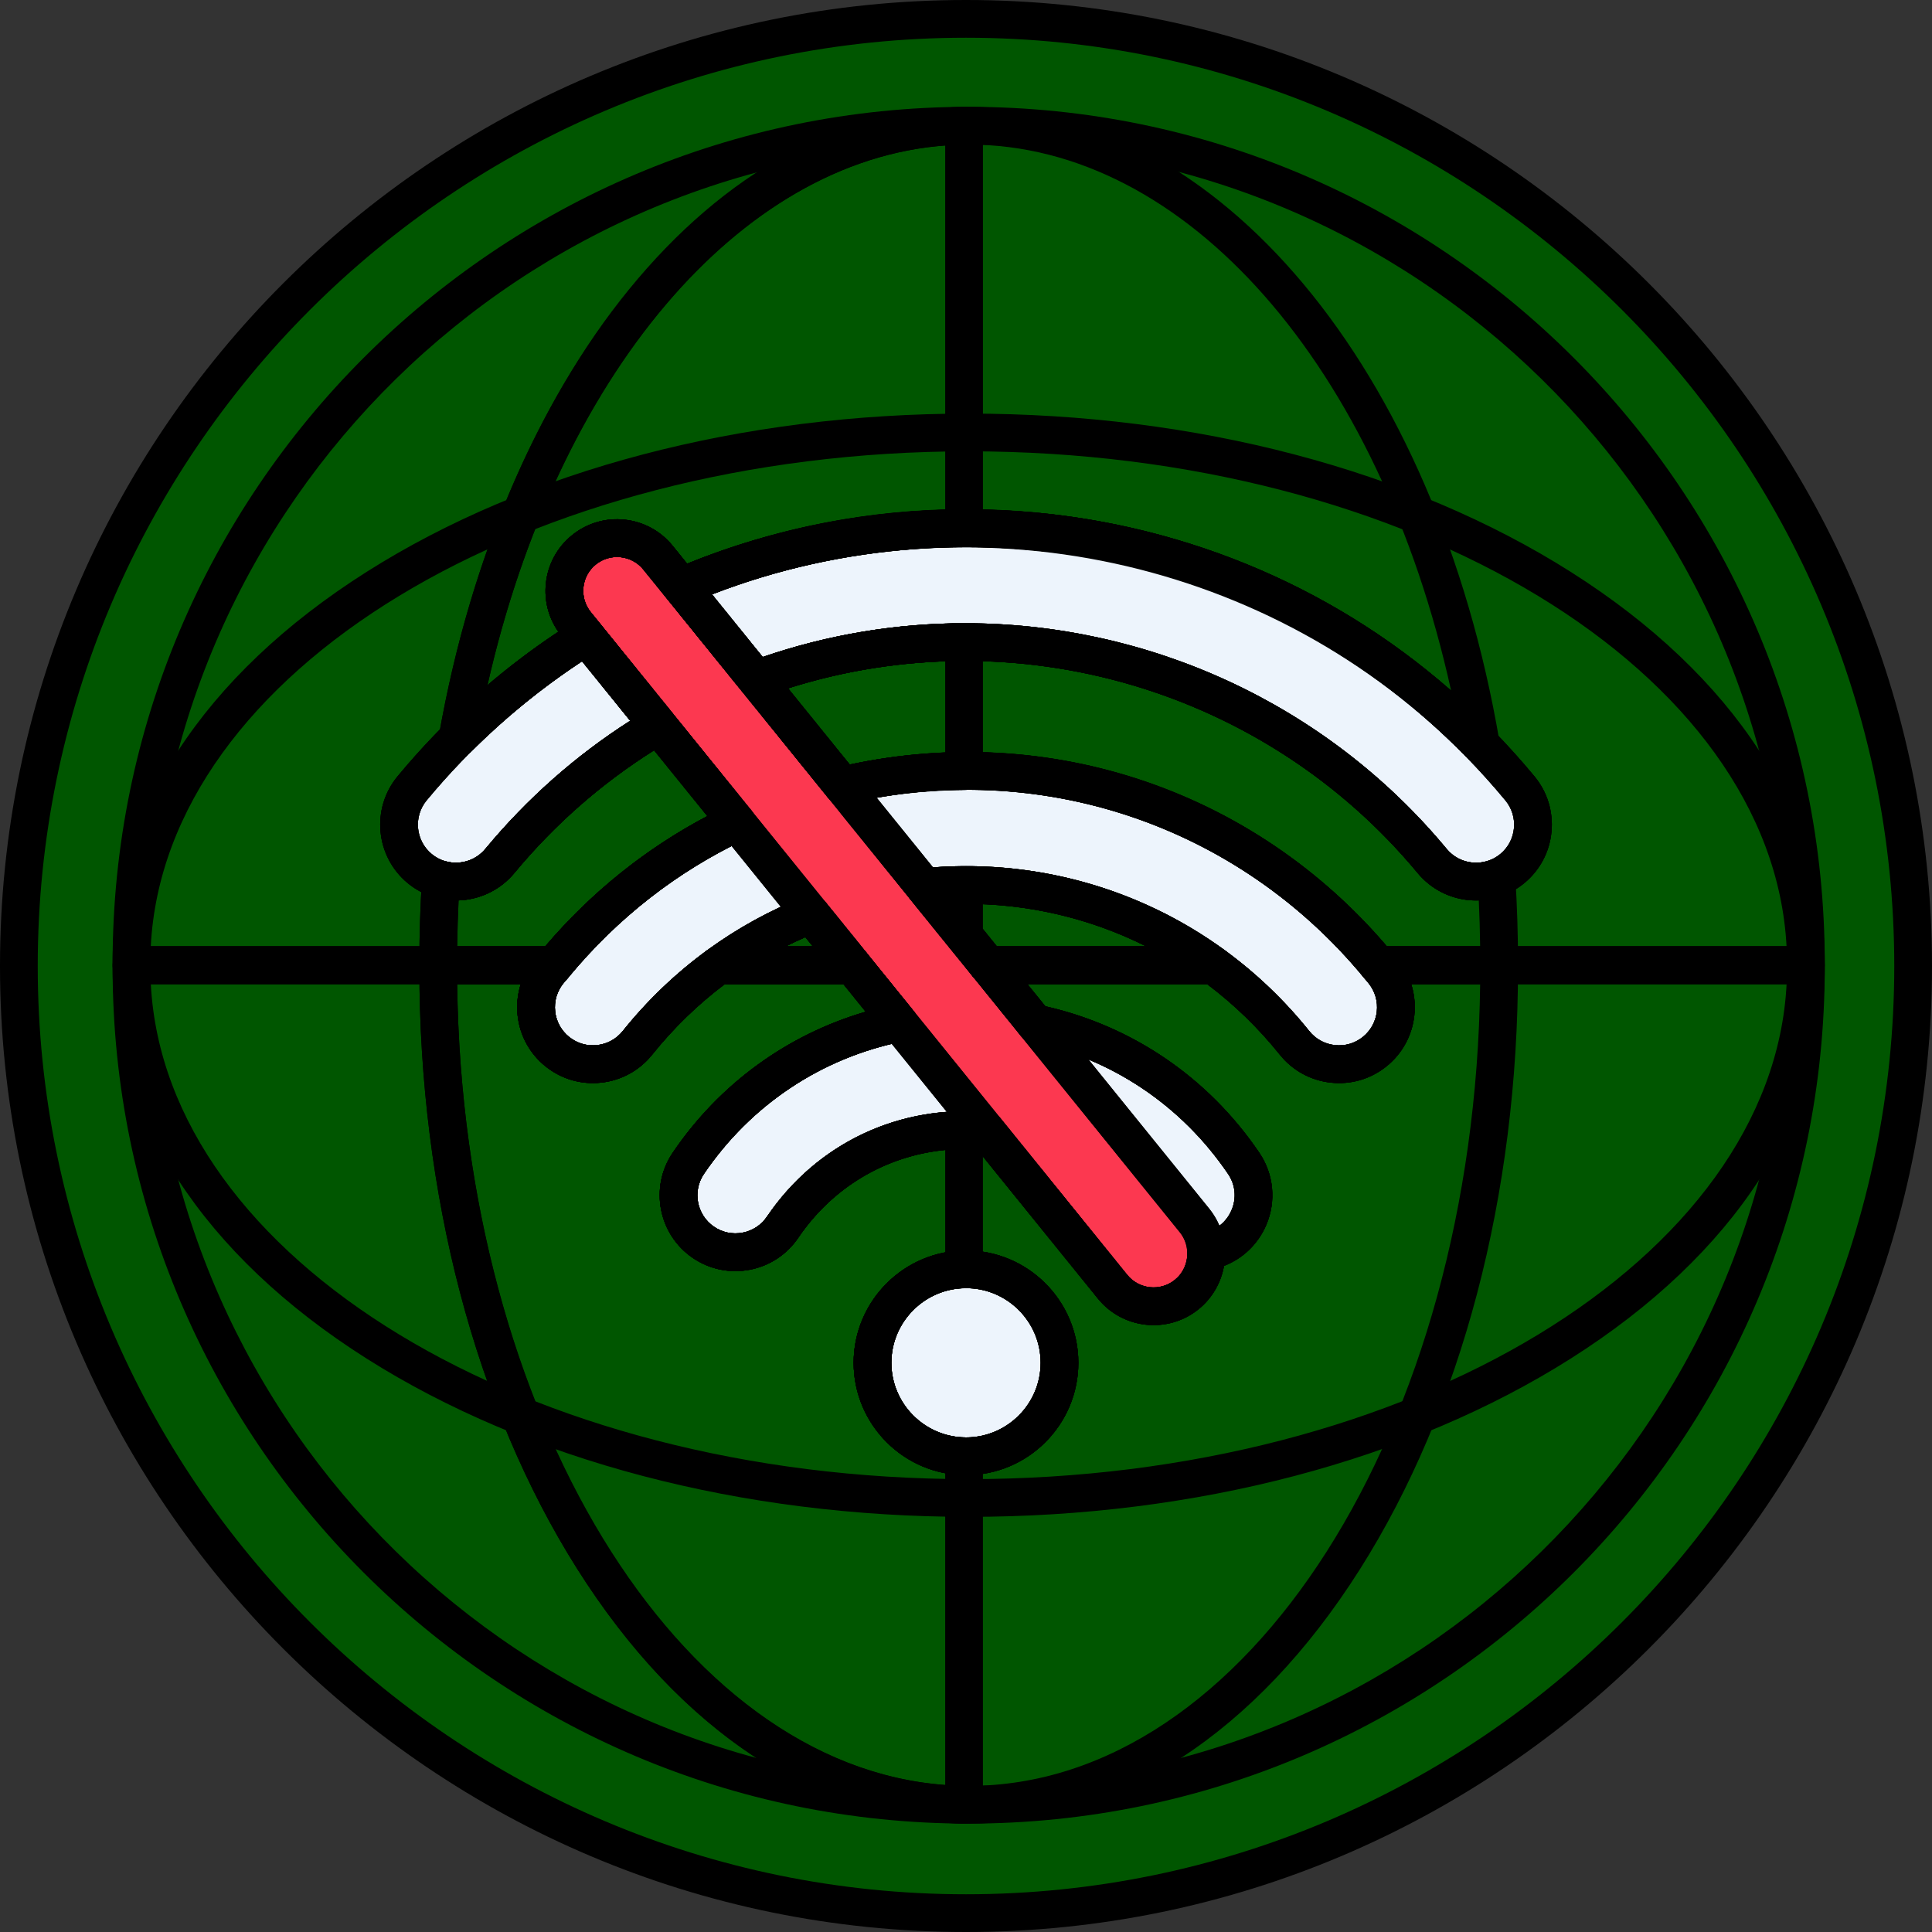 <?xml version="1.0"?>
<svg xmlns="http://www.w3.org/2000/svg" enable-background="new 0 0 256 256" height="512px" viewBox="0 0 256 256" width="512px" class=""><rect x="0" y="0" width="256" height="256" fill="#333333" stroke="none"/><g><circle cx="128" cy="128" fill="#1387ce" r="125.5" data-original="#1387CE" class="" style="fill:#005600" data-old_color="#1387ce"/><path d="m137.135 135.595c10.723 2.221 20.762 8.386 27.657 18.548 3.084 4.549.422 10.748-4.972 11.668.09 2.132-.788 4.279-2.575 5.725-2.997 2.426-7.393 1.963-9.819-1.034l-16.702-20.633c-10.105-.931-20.617 3.301-27.028 12.749-2.34 3.448-7.032 4.347-10.481 2.006-3.447-2.34-4.345-7.034-2.007-10.481 6.939-10.225 17.09-16.417 27.922-18.597l-6.191-7.648h-17.714c-3.92 2.855-7.548 6.282-10.76 10.289-2.606 3.252-7.356 3.775-10.607 1.169-3.253-2.607-3.775-7.356-1.169-10.607.235-.293.485-.563.723-.851h-55.987c0 .102-.004.203-.004.306 0 61.267 49.667 110.934 110.934 110.934s110.934-49.667 110.934-110.934c0-.102-.004-.203-.004-.306h-56.683c.235.285.476.562.708.851 2.606 3.252 2.083 8.001-1.169 10.607-3.251 2.606-8.001 2.083-10.607-1.169-3.216-4.011-6.847-7.433-10.766-10.289h-29.865m-2.903 65.067c-6.842 0-12.389-5.547-12.389-12.389s5.547-12.389 12.389-12.389 12.389 5.547 12.389 12.389-5.547 12.389-12.389 12.389z" fill="#45bdf0" data-original="#45BDF0" class="active-path" style="fill:#005600" data-old_color="#45bdf0"/><path d="m128.355 16.658c-61.267 0-110.934 49.667-110.934 110.934 0 .102.003.204.004.306h55.986c6.885-8.325 15.178-14.639 24.213-18.92l-21.288-26.3c-2.426-2.997-1.963-7.393 1.034-9.819s7.393-1.963 9.819 1.034l24.439 30.193c25.158-5.933 52.956 2.015 70.974 23.812h56.683c0-.102.004-.204.004-.306 0-61.268-49.667-110.934-110.934-110.934zm-50.694 67.656 9.577 11.832c-7.744 4.573-14.878 10.546-21.012 17.943-2.66 3.208-7.417 3.651-10.626.991-3.206-2.66-3.651-7.416-.991-10.626 6.782-8.177 14.596-14.871 23.052-20.14zm122.738 30.766c-3.208 2.66-7.965 2.217-10.626-.991-22.694-27.363-58.911-35.347-89.543-24.085l-9.944-12.285c37.365-16.06 83.015-7.133 111.104 26.736 2.671 3.219 2.204 7.976-.991 10.625z" fill="#45bdf0" data-original="#45BDF0" class="active-path" style="fill:#005600" data-old_color="#45bdf0"/><path d="m147.425 170.502-71.089-87.825c-2.426-2.997-1.963-7.393 1.034-9.819 2.997-2.426 7.393-1.963 9.819 1.034l71.089 87.824c2.426 2.997 1.963 7.393-1.034 9.819-2.996 2.427-7.393 1.964-9.819-1.033z" fill="#fc3850" data-original="#FC3850" class="" style="fill:#FC3850"/><path d="m122.517 117.537 8.386 10.36h29.865c-11.268-8.212-24.95-11.665-38.251-10.36z" fill="#45bdf0" data-original="#45BDF0" class="active-path" style="fill:#005600" data-old_color="#45bdf0"/><path d="m112.939 127.897-5.457-6.742c-4.294 1.694-8.416 3.944-12.257 6.742z" fill="#45bdf0" data-original="#45BDF0" class="active-path" style="fill:#005600" data-old_color="#45bdf0"/><g fill="#edf4fc"><circle cx="128" cy="180.576" r="12.389" data-original="#EDF4FC" class=""/><path d="m183.31 128.748c-17.992-22.448-46.196-30.674-71.682-24.663l10.888 13.451c17.927-1.759 36.557 5.106 49.017 20.65 2.606 3.252 7.356 3.775 10.607 1.169 3.253-2.606 3.777-7.355 1.17-10.607z" data-original="#EDF4FC" class=""/><path d="m97.625 108.977c-9.347 4.429-17.916 11.012-24.936 19.771-2.607 3.251-2.084 8 1.169 10.607 3.251 2.606 8.001 2.083 10.607-1.169 6.36-7.934 14.341-13.608 23.018-17.031z" data-original="#EDF4FC" class=""/><path d="m77.661 84.314c-8.456 5.269-16.269 11.963-23.051 20.141-2.66 3.21-2.215 7.965.991 10.626 3.209 2.66 7.965 2.217 10.626-.991 6.134-7.397 13.268-13.371 21.012-17.943z" data-original="#EDF4FC" class=""/><path d="m201.39 104.454c-28.089-33.869-73.74-42.796-111.104-26.736l9.944 12.285c30.631-11.261 66.849-3.278 89.543 24.085 2.66 3.208 7.418 3.651 10.626.991 3.195-2.648 3.662-7.405.991-10.625z" data-original="#EDF4FC" class=""/><path d="m119.13 135.545c-10.832 2.18-20.983 8.372-27.922 18.597-2.339 3.447-1.441 8.141 2.007 10.481 3.449 2.341 8.141 1.441 10.481-2.007 6.411-9.447 16.924-13.679 27.028-12.748z" data-original="#EDF4FC" class=""/><path d="m164.792 154.143c-6.895-10.162-16.934-16.327-27.657-18.548l21.144 26.121c.981 1.212 1.467 2.652 1.526 4.098 5.404-.91 8.074-7.118 4.987-11.671z" data-original="#EDF4FC" class=""/></g><path d="m128.355 241.637c-62.548 0-113.434-50.886-113.434-113.434l.004-.318c.007-1.376 1.124-2.488 2.5-2.488h55.986c.968 0 1.85.559 2.262 1.436.412.876.281 1.912-.336 2.658-.118.143-.238.281-.358.42-.115.133-.23.265-.342.403-.842 1.05-1.225 2.367-1.077 3.706.147 1.34.809 2.542 1.86 3.385s2.365 1.229 3.708 1.078c1.34-.147 2.542-.808 3.385-1.86 3.272-4.083 7.054-7.698 11.239-10.747.428-.312.943-.479 1.472-.479h17.714c.754 0 1.468.341 1.943.927l6.191 7.648c.55.68.705 1.597.409 2.42s-1.001 1.431-1.859 1.603c-10.783 2.171-20.14 8.404-26.346 17.551-1.562 2.302-.96 5.446 1.342 7.009 1.115.757 2.459 1.033 3.782.781 1.324-.254 2.47-1.007 3.226-2.123 6.613-9.745 17.572-14.921 29.327-13.834.671.062 1.29.392 1.714.917l16.701 20.633c1.554 1.92 4.382 2.218 6.303.664 1.109-.897 1.71-2.237 1.65-3.676-.053-1.258.837-2.358 2.077-2.57 1.721-.293 3.102-1.385 3.789-2.995.685-1.607.516-3.359-.465-4.806-6.158-9.077-15.426-15.292-26.094-17.502-1.352-.28-2.221-1.603-1.941-2.955s1.603-2.217 2.955-1.941c11.949 2.475 22.326 9.433 29.219 19.592 1.925 2.84 2.271 6.419.926 9.574-1.079 2.529-3.104 4.463-5.604 5.428-.393 2.236-1.579 4.293-3.365 5.738-4.064 3.289-10.046 2.659-13.335-1.404l-16.021-19.793c-9.505-.523-18.315 3.81-23.696 11.739-1.506 2.22-3.788 3.721-6.423 4.226-2.637.504-5.311-.048-7.531-1.555-4.583-3.111-5.78-9.37-2.671-13.953 6.183-9.111 15.16-15.639 25.572-18.679l-2.965-3.663h-15.699c-3.57 2.685-6.808 5.829-9.634 9.353-1.678 2.094-4.071 3.409-6.739 3.703-2.665.295-5.289-.469-7.383-2.146-2.094-1.679-3.409-4.072-3.703-6.739-.157-1.428-.012-2.842.415-4.17h-49.062c1.173 58.782 49.355 106.24 108.412 106.24s107.238-47.458 108.412-106.24h-49.773c.426 1.328.572 2.743.414 4.171-.294 2.667-1.609 5.06-3.703 6.738-2.092 1.678-4.711 2.444-7.383 2.146-2.667-.294-5.061-1.609-6.738-3.703-2.818-3.515-6.058-6.658-9.64-9.353h-29.041c-1.381 0-2.5-1.119-2.5-2.5s1.119-2.5 2.5-2.5h29.865c.529 0 1.045.168 1.473.48 4.198 3.06 7.98 6.675 11.244 10.746.843 1.052 2.045 1.713 3.385 1.86 1.341.151 2.657-.235 3.708-1.078 2.171-1.74 2.522-4.922.782-7.093-.126-.157-.254-.309-.383-.461l-.304-.364c-.615-.747-.744-1.781-.331-2.656s1.293-1.433 2.261-1.433h56.683c1.376 0 2.493 1.112 2.5 2.488l.004.318c-.001 62.545-50.887 113.432-113.435 113.432zm-.355-46.172c-8.209 0-14.889-6.679-14.889-14.889s6.679-14.889 14.889-14.889 14.889 6.679 14.889 14.889-6.68 14.889-14.889 14.889zm0-24.778c-5.453 0-9.889 4.436-9.889 9.889s4.436 9.889 9.889 9.889 9.889-4.436 9.889-9.889-4.436-9.889-9.889-9.889z" data-original="#000000" class="" style="fill:#000000"/><path d="m128 256c-70.58 0-128-57.42-128-128s57.42-128 128-128 128 57.42 128 128-57.42 128-128 128zm0-251c-67.822 0-123 55.178-123 123s55.178 123 123 123 123-55.178 123-123-55.178-123-123-123z" data-original="#000000" class="" style="fill:#000000"/><path d="m127.744 241.624c-.011 0-.022 0-.034 0-19.523-.263-37.768-12.328-51.373-33.971-13.394-21.307-20.771-49.523-20.771-79.451l.002-.306c0-1.381 1.119-2.5 2.5-2.5h15.343c.968 0 1.85.559 2.262 1.436.412.876.281 1.912-.336 2.658-.118.143-.238.281-.358.42-.115.133-.23.265-.342.403-.842 1.05-1.225 2.367-1.077 3.706.147 1.34.808 2.542 1.86 3.385 1.051.843 2.365 1.229 3.708 1.078 1.34-.147 2.542-.808 3.385-1.86 3.272-4.083 7.054-7.698 11.239-10.747.428-.312.943-.479 1.472-.479h17.714c.754 0 1.468.341 1.943.927l6.191 7.648c.55.68.705 1.598.409 2.42s-1.001 1.431-1.859 1.603c-10.783 2.171-20.14 8.404-26.346 17.551-1.562 2.302-.96 5.446 1.342 7.009 1.115.757 2.459 1.035 3.782.78 1.324-.253 2.47-1.007 3.226-2.122 5.96-8.782 15.472-13.868 26.096-13.955.641.008 1.308.255 1.781.725.473.469.739 1.108.739 1.775v18.443c0 1.361-1.088 2.472-2.449 2.5-5.34.109-9.684 4.54-9.684 9.877s4.344 9.767 9.684 9.876c1.361.028 2.449 1.139 2.449 2.5v46.172c0 .669-.268 1.31-.744 1.78-.467.461-1.098.719-1.754.719zm-67.164-111.227c.717 56.933 29.228 103.529 64.664 106.118v-41.319c-6.879-1.308-12.133-7.415-12.133-14.619s5.254-13.312 12.133-14.62v-13.564c-7.931.78-14.932 4.928-19.479 11.629-1.506 2.22-3.788 3.721-6.423 4.226-2.637.504-5.311-.048-7.531-1.554-4.583-3.112-5.78-9.371-2.671-13.954 6.183-9.111 15.16-15.639 25.572-18.679l-2.965-3.663h-15.698c-3.57 2.685-6.808 5.829-9.634 9.353-1.678 2.094-4.071 3.409-6.739 3.703-2.665.295-5.289-.469-7.383-2.146-2.094-1.679-3.409-4.072-3.703-6.739-.157-1.428-.012-2.842.415-4.17h-8.425z" data-original="#000000" class="" style="fill:#000000"/><path d="m128.355 241.637c-19.662 0-38.063-11.952-51.814-33.654-13.526-21.348-20.975-49.681-20.975-79.78l.002-.306c0-1.381 1.119-2.5 2.5-2.5h15.343c.968 0 1.85.559 2.262 1.436.412.876.281 1.912-.336 2.658-.118.143-.238.281-.358.42-.115.133-.23.265-.342.403-.842 1.05-1.225 2.367-1.077 3.706.147 1.34.809 2.542 1.86 3.385s2.365 1.229 3.708 1.078c1.34-.147 2.542-.808 3.385-1.86 3.272-4.083 7.054-7.698 11.239-10.747.428-.312.943-.479 1.472-.479h17.714c.754 0 1.468.341 1.943.927l6.191 7.648c.55.68.705 1.597.409 2.42s-1.001 1.431-1.859 1.603c-10.783 2.171-20.14 8.404-26.346 17.551-1.562 2.302-.96 5.446 1.342 7.009 1.115.757 2.459 1.033 3.782.781 1.324-.254 2.47-1.007 3.226-2.123 6.613-9.745 17.572-14.921 29.327-13.834.671.062 1.29.392 1.714.917l16.701 20.633c1.554 1.92 4.382 2.218 6.303.664 1.109-.897 1.71-2.237 1.65-3.676-.053-1.258.837-2.358 2.077-2.57 1.721-.293 3.102-1.385 3.789-2.995.685-1.607.516-3.359-.465-4.806-6.158-9.077-15.426-15.292-26.094-17.502-.565-.117-1.073-.427-1.437-.875l-6.231-7.699c-.606-.749-.728-1.78-.313-2.649s1.293-1.423 2.256-1.423h29.865c.529 0 1.045.168 1.473.479 4.198 3.06 7.981 6.675 11.245 10.746.843 1.052 2.045 1.713 3.385 1.86 1.341.151 2.657-.235 3.708-1.078 2.171-1.74 2.522-4.922.782-7.093-.128-.16-.259-.315-.39-.47l-.295-.354c-.616-.747-.746-1.781-.333-2.657s1.293-1.434 2.261-1.434h16.036c1.376 0 2.494 1.112 2.5 2.488l.005.317c0 30.1-7.449 58.433-20.975 79.78-13.752 21.703-32.153 33.655-51.815 33.655zm-67.775-111.24c.733 58.782 30.855 106.24 67.775 106.24s67.041-47.458 67.774-106.24h-9.136c.426 1.328.572 2.743.414 4.171-.294 2.667-1.609 5.06-3.703 6.738-2.092 1.678-4.711 2.444-7.383 2.146-2.667-.294-5.061-1.609-6.738-3.703-2.818-3.515-6.059-6.658-9.641-9.353h-23.8l2.382 2.942c11.576 2.629 21.613 9.492 28.335 19.4 1.925 2.84 2.271 6.419.926 9.574-1.079 2.529-3.104 4.463-5.604 5.428-.393 2.236-1.579 4.293-3.365 5.738-4.064 3.289-10.046 2.659-13.335-1.404l-16.021-19.793c-9.505-.523-18.315 3.81-23.696 11.739-1.506 2.22-3.788 3.721-6.423 4.226-2.637.504-5.311-.048-7.531-1.554-4.583-3.112-5.78-9.371-2.671-13.954 6.183-9.111 15.16-15.639 25.572-18.679l-2.965-3.663h-15.697c-3.57 2.685-6.808 5.829-9.634 9.353-1.678 2.094-4.071 3.409-6.739 3.703-2.665.295-5.289-.469-7.383-2.146-2.094-1.679-3.409-4.072-3.703-6.739-.157-1.428-.012-2.842.415-4.17zm67.42 65.068c-8.209 0-14.889-6.679-14.889-14.889s6.679-14.889 14.889-14.889 14.889 6.679 14.889 14.889-6.68 14.889-14.889 14.889zm0-24.778c-5.453 0-9.889 4.436-9.889 9.889s4.436 9.889 9.889 9.889 9.889-4.436 9.889-9.889-4.436-9.889-9.889-9.889z" data-original="#000000" class="" style="fill:#000000"/><path d="m128.355 200.991c-30.099 0-58.433-7.449-79.78-20.975-21.702-13.75-33.654-32.152-33.654-51.813l.004-.229c.006-1.376 1.126-2.577 2.502-2.577h55.984c.968 0 1.85.559 2.262 1.436.412.876.281 1.912-.336 2.658-.118.143-.238.281-.358.42-.115.133-.23.265-.342.403-.842 1.05-1.225 2.367-1.077 3.706.147 1.34.809 2.542 1.86 3.385s2.365 1.229 3.708 1.078c1.34-.147 2.542-.808 3.385-1.86 3.272-4.083 7.054-7.698 11.239-10.747.428-.312.943-.479 1.472-.479h17.714c.754 0 1.468.341 1.943.927l6.191 7.648c.55.68.705 1.597.409 2.42s-1.001 1.431-1.859 1.603c-10.783 2.171-20.14 8.404-26.346 17.551-1.562 2.302-.96 5.446 1.342 7.009 1.115.757 2.459 1.033 3.782.781 1.324-.254 2.47-1.007 3.226-2.123 6.613-9.745 17.572-14.921 29.327-13.834.671.062 1.29.392 1.714.917l16.701 20.633c1.554 1.92 4.382 2.218 6.303.664 1.109-.897 1.71-2.237 1.65-3.676-.053-1.257.837-2.358 2.077-2.57 1.721-.293 3.102-1.385 3.789-2.995.685-1.607.516-3.359-.465-4.806-6.158-9.077-15.426-15.292-26.094-17.502-.565-.117-1.073-.427-1.437-.875l-6.231-7.699c-.606-.749-.728-1.78-.313-2.649s1.293-1.423 2.256-1.423h29.865c.529 0 1.045.168 1.473.479 4.198 3.06 7.981 6.675 11.245 10.746.843 1.052 2.045 1.713 3.385 1.86 1.341.151 2.657-.235 3.708-1.078 2.171-1.74 2.522-4.922.782-7.093-.128-.16-.259-.315-.39-.47l-.295-.354c-.616-.747-.746-1.781-.333-2.657s1.293-1.434 2.261-1.434h56.679c1.376 0 2.493 1.112 2.5 2.488l.007.318c0 19.662-11.952 38.063-33.653 51.813-21.349 13.526-49.682 20.975-79.782 20.975zm-108.371-70.594c1.926 36.415 49.8 65.594 108.372 65.594 58.615 0 106.517-29.228 108.377-65.594h-49.744c1.231 3.849.054 8.234-3.283 10.909-2.092 1.678-4.711 2.444-7.383 2.146-2.667-.294-5.061-1.609-6.738-3.703-2.818-3.515-6.058-6.658-9.641-9.353h-23.8l2.382 2.942c11.576 2.629 21.613 9.492 28.335 19.4 1.925 2.84 2.271 6.419.926 9.574-1.079 2.529-3.104 4.463-5.604 5.428-.393 2.236-1.579 4.293-3.365 5.738-4.064 3.289-10.046 2.659-13.335-1.404l-16.021-19.793c-9.505-.523-18.315 3.81-23.696 11.739-1.506 2.22-3.788 3.721-6.423 4.226-2.637.504-5.311-.048-7.531-1.555-4.583-3.111-5.78-9.37-2.671-13.953 6.183-9.111 15.16-15.639 25.572-18.679l-2.965-3.663h-15.699c-3.57 2.685-6.808 5.829-9.634 9.353-1.678 2.094-4.071 3.409-6.739 3.703-2.665.295-5.289-.469-7.383-2.146-2.094-1.679-3.409-4.072-3.703-6.739-.157-1.428-.012-2.842.415-4.17zm108.016 65.068c-8.209 0-14.889-6.679-14.889-14.889s6.679-14.889 14.889-14.889 14.889 6.679 14.889 14.889-6.68 14.889-14.889 14.889zm0-24.778c-5.453 0-9.889 4.436-9.889 9.889s4.436 9.889 9.889 9.889 9.889-4.436 9.889-9.889-4.436-9.889-9.889-9.889z" data-original="#000000" class="" style="fill:#000000"/><path d="m160.768 130.397h-29.865c-.754 0-1.469-.341-1.943-.927l-8.386-10.36c-.579-.715-.718-1.689-.363-2.538s1.147-1.434 2.062-1.523c14.271-1.398 28.466 2.446 39.968 10.828.875.638 1.24 1.766.904 2.795-.335 1.028-1.294 1.725-2.377 1.725zm-28.672-5h19.784c-7.511-3.769-15.855-5.71-24.339-5.628z" data-original="#000000" class="" style="fill:#000000"/><path d="m239.285 130.397h-56.683c-.746 0-1.452-.333-1.927-.907-16.693-20.193-42.932-28.995-68.474-22.971-.933.22-1.913-.113-2.517-.86l-24.438-30.194c-1.554-1.92-4.382-2.218-6.303-.664-.93.753-1.512 1.823-1.637 3.014s.22 2.358.974 3.289l1.301 1.608c.008.009.016.019.024.029l19.963 24.663c.482.596.665 1.38.494 2.128-.17.748-.674 1.375-1.367 1.704-9.015 4.271-16.873 10.413-23.357 18.254-.475.574-1.182.907-1.927.907h-55.986c-1.376 0-2.493-1.112-2.5-2.488l-.004-.318c0-62.547 50.886-113.434 113.434-113.434 62.547 0 113.434 50.886 113.434 113.434l-.004.318c-.007 1.376-1.124 2.488-2.5 2.488zm-55.517-5h53c-1.173-58.781-49.354-106.239-108.412-106.239s-107.239 47.458-108.413 106.239h52.303c6.109-7.16 13.319-12.955 21.479-17.263l-7.054-8.715c-6.977 4.385-13.2 9.85-18.521 16.266-3.536 4.265-9.881 4.855-14.146 1.32-4.262-3.536-4.854-9.881-1.32-14.145 6.152-7.418 13.307-13.851 21.299-19.153-1.308-1.871-1.892-4.124-1.651-6.416.266-2.519 1.496-4.783 3.464-6.376s4.44-2.327 6.958-2.06c2.519.266 4.783 1.496 6.376 3.464l1.918 2.369c18.481-7.509 39.291-9.207 58.821-4.764 21.07 4.794 39.551 16.182 53.443 32.933 1.717 2.069 2.522 4.683 2.269 7.359-.253 2.667-1.527 5.078-3.588 6.787-4.265 3.537-10.61 2.944-14.146-1.319-20.245-24.411-53.385-34.001-83.426-24.475l8.172 10.096c26.535-5.676 53.574 3.466 71.175 24.092zm-55.885-42.816c24.194 0 47.796 10.597 63.814 29.912.86 1.037 2.074 1.678 3.416 1.803 1.342.126 2.653-.28 3.69-1.14 1.035-.858 1.675-2.069 1.802-3.41.127-1.343-.277-2.656-1.14-3.695-13.184-15.896-30.717-26.702-50.704-31.25-18.042-4.104-37.233-2.689-54.416 3.96l6.714 8.294c8.784-3.014 17.846-4.474 26.824-4.474zm-50.758 5.044c-7.736 5.078-14.655 11.269-20.591 18.426-1.775 2.142-1.478 5.33.663 7.105 2.141 1.776 5.329 1.479 7.105-.663 5.531-6.67 11.981-12.375 19.202-16.987z" data-original="#000000" class="" style="fill:#000000"/><path d="m112.939 130.397h-17.714c-1.083 0-2.042-.697-2.377-1.726s.03-2.157.905-2.794c3.958-2.883 8.268-5.254 12.812-7.047 1.016-.4 2.174-.096 2.861.753l5.457 6.742c.606.749.728 1.78.313 2.649s-1.294 1.423-2.257 1.423zm-8.825-5h3.585l-.985-1.217c-.877.382-1.744.788-2.6 1.217z" data-original="#000000" class="" style="fill:#000000"/><path d="m73.412 130.397h-15.343c-1.381 0-2.5-1.119-2.5-2.5l-.002-.306c0-3.714.118-7.484.351-11.206.047-.751.43-1.441 1.042-1.878.613-.438 1.391-.576 2.116-.376 1.914.528 3.966-.117 5.227-1.638 5.531-6.671 11.981-12.375 19.202-16.987l-6.379-7.881c-5.279 3.469-10.229 7.504-14.736 12.016-.771.771-1.953.954-2.922.451-.968-.503-1.498-1.577-1.309-2.651 4.072-23.167 13.001-44.134 25.143-59.039 12.734-15.632 28.091-24.012 44.408-24.232.673-.007 1.313.25 1.79.72s.744 1.111.744 1.78v53.318c0 1.378-1.115 2.496-2.493 2.5-11.553.035-22.774 2.143-33.406 6.271l6.715 8.296c8.563-2.939 17.528-4.445 26.674-4.479.667-.019 1.303.26 1.774.729s.735 1.106.735 1.771v17.116c0 1.377-1.113 2.495-2.491 2.5-5.264.02-10.496.635-15.551 1.827-.933.22-1.913-.113-2.517-.86l-24.438-30.194c-1.554-1.92-4.382-2.218-6.303-.664s-2.218 4.382-.664 6.303l1.301 1.608c.008.009.016.019.024.029l19.963 24.663c.482.596.665 1.38.494 2.128-.17.748-.674 1.375-1.367 1.704-9.015 4.271-16.873 10.413-23.357 18.254-.474.574-1.18.907-1.925.907zm-12.831-5h11.666c6.109-7.16 13.319-12.955 21.479-17.263l-7.054-8.715c-6.977 4.385-13.2 9.85-18.521 16.266-1.855 2.237-4.565 3.521-7.387 3.621-.097 2.029-.158 4.065-.183 6.091zm43.842-34.187 8.172 10.096c4.139-.881 8.378-1.405 12.648-1.564v-12.117c-7.112.25-14.092 1.452-20.82 3.585zm20.821-71.929c-27.288 2.021-51.386 30.61-60.653 71.52 2.994-2.557 6.133-4.927 9.394-7.093-1.309-1.871-1.893-4.124-1.651-6.416.266-2.519 1.496-4.783 3.464-6.376 4.064-3.29 10.046-2.659 13.335 1.405l1.917 2.369c10.881-4.431 22.364-6.835 34.194-7.163z" data-original="#000000" class="" style="fill:#000000"/><path d="m127.744 126.494c-.74 0-1.46-.329-1.944-.927l-5.227-6.458c-.579-.715-.718-1.689-.363-2.538s1.147-1.434 2.062-1.523c1.652-.162 3.438-.245 5.459-.255.66-.003 1.304.259 1.775.728s.736 1.107.736 1.772v6.701c0 1.059-.667 2.003-1.666 2.357-.271.097-.553.143-.832.143z" data-original="#000000" class="" style="fill:#000000"/><path d="m112.939 130.397h-17.714c-1.083 0-2.042-.697-2.377-1.726s.03-2.157.905-2.795c3.959-2.883 8.27-5.254 12.812-7.046 1.016-.4 2.174-.096 2.861.753l5.457 6.742c.606.749.728 1.78.313 2.649s-1.294 1.423-2.257 1.423zm-8.825-5h3.585l-.985-1.217c-.878.382-1.744.788-2.6 1.217z" data-original="#000000" class="" style="fill:#000000"/><path d="m112.939 130.397h-17.714c-1.083 0-2.042-.697-2.377-1.726s.03-2.157.905-2.795c3.959-2.883 8.27-5.254 12.812-7.046 1.016-.4 2.174-.096 2.861.753l5.457 6.742c.606.749.728 1.78.313 2.649s-1.294 1.423-2.257 1.423zm-8.825-5h3.585l-.985-1.217c-.878.382-1.744.788-2.6 1.217z" data-original="#000000" class="" style="fill:#000000"/><path d="m198.638 130.397h-16.036c-.746 0-1.452-.333-1.927-.907-16.693-20.193-42.932-28.995-68.474-22.971-.933.22-1.913-.113-2.517-.86l-24.438-30.194c-1.554-1.92-4.382-2.218-6.303-.664-.93.753-1.512 1.823-1.637 3.014s.22 2.358.974 3.289l1.301 1.608c.008.009.016.019.024.029l19.963 24.663c.482.596.665 1.38.494 2.128-.17.748-.674 1.375-1.367 1.704-9.015 4.271-16.873 10.413-23.357 18.254-.475.574-1.182.907-1.927.907h-15.342c-1.381 0-2.5-1.119-2.5-2.5l-.002-.306c0-3.717.118-7.487.352-11.206.047-.751.43-1.441 1.043-1.878.613-.438 1.39-.576 2.115-.376 1.914.526 3.964-.117 5.226-1.638 5.531-6.671 11.981-12.375 19.202-16.987l-6.379-7.881c-5.28 3.47-10.229 7.505-14.735 12.016-.771.771-1.954.954-2.922.451s-1.498-1.577-1.309-2.651c8.619-49.036 37.485-83.284 70.197-83.284 32.98 0 61.907 34.604 70.344 84.149.184 1.08-.356 2.153-1.332 2.649-.977.497-2.162.299-2.925-.486-25.808-26.542-65.646-35.063-100.098-21.71l6.715 8.295c32.455-11.137 68.676-1.043 90.637 25.438 1.382 1.665 3.668 2.262 5.691 1.485.741-.285 1.576-.2 2.246.229.669.429 1.095 1.151 1.146 1.945.241 3.783.364 7.631.364 11.439l-.003.224c-.009 1.377-1.128 2.583-2.504 2.583zm-14.87-5h12.36c-.025-2.047-.086-4.077-.181-6.089-3.053.123-6.068-1.176-8.099-3.624-20.245-24.41-53.385-34.001-83.426-24.474l8.172 10.096c26.534-5.677 53.571 3.465 71.174 24.091zm-123.187 0h11.666c6.109-7.16 13.319-12.955 21.479-17.263l-7.054-8.715c-6.977 4.385-13.2 9.85-18.521 16.266-1.855 2.237-4.565 3.521-7.387 3.621-.096 2.028-.158 4.065-.183 6.091zm67.342-57.937c6.121 0 12.266.573 18.375 1.726 17.187 3.246 32.938 10.921 45.986 22.346-9.494-42.99-35.105-72.374-63.929-72.374-28.588 0-54.139 29.092-63.766 71.644 2.994-2.557 6.133-4.928 9.395-7.094-1.309-1.871-1.893-4.124-1.651-6.416.266-2.519 1.496-4.784 3.464-6.377 4.064-3.29 10.046-2.659 13.335 1.405l1.917 2.369c11.781-4.798 24.269-7.229 36.874-7.229z" data-original="#000000" class="" style="fill:#000000"/><path d="m160.768 130.397h-29.865c-.754 0-1.469-.341-1.943-.927l-17.487-21.604c-.869-1.073-.703-2.647.371-3.516s2.647-.703 3.516.371l8.266 10.211c13.815-1.036 27.477 2.827 38.616 10.945.875.638 1.24 1.766.904 2.795s-1.295 1.725-2.378 1.725zm-28.672-5h19.784c-7.511-3.769-15.855-5.71-24.34-5.628z" data-original="#000000" class="" style="fill:#000000"/><path d="m239.282 130.397h-56.679c-.746 0-1.452-.333-1.927-.907-16.693-20.193-42.932-28.995-68.474-22.971-.933.22-1.913-.113-2.517-.86l-24.439-30.194c-.753-.93-1.823-1.512-3.014-1.637-1.187-.124-2.358.22-3.289.974-.93.753-1.512 1.823-1.637 3.014s.22 2.358.974 3.289l1.301 1.608c.008.009.016.019.024.029l19.963 24.663c.482.596.665 1.38.494 2.128-.17.748-.674 1.375-1.367 1.704-9.015 4.271-16.873 10.413-23.357 18.254-.475.574-1.182.907-1.927.907h-55.984c-1.376 0-2.493-1.112-2.5-2.488l-.006-.318c0-19.662 11.952-38.063 33.654-51.813 21.348-13.526 49.681-20.975 79.78-20.975s58.432 7.449 79.78 20.975c21.702 13.75 33.653 32.152 33.653 51.813l-.005.24c-.006 1.376-1.125 2.565-2.501 2.565zm-55.514-5h52.959c-1.92-36.405-49.796-65.594-108.371-65.594-58.616 0-106.518 29.228-108.378 65.594h52.269c6.109-7.16 13.319-12.955 21.479-17.263l-7.054-8.715c-6.977 4.385-13.2 9.85-18.521 16.266-3.536 4.264-9.881 4.855-14.146 1.32-4.262-3.536-4.854-9.881-1.32-14.145 6.152-7.418 13.307-13.851 21.299-19.153-1.308-1.871-1.892-4.124-1.65-6.416.266-2.519 1.496-4.783 3.464-6.376s4.44-2.327 6.958-2.06c2.519.266 4.784 1.496 6.377 3.464l1.918 2.369c18.481-7.509 39.291-9.207 58.821-4.764 21.07 4.794 39.551 16.182 53.443 32.933 1.717 2.069 2.522 4.683 2.269 7.359-.253 2.667-1.527 5.078-3.588 6.787-4.264 3.538-10.61 2.943-14.146-1.319-20.245-24.411-53.385-34.001-83.426-24.475l8.172 10.096c26.532-5.676 53.571 3.466 71.172 24.092zm-55.885-42.816c24.194 0 47.796 10.597 63.814 29.912.86 1.037 2.074 1.678 3.416 1.803 1.342.126 2.653-.28 3.69-1.14 1.035-.858 1.675-2.069 1.802-3.41.127-1.343-.277-2.656-1.14-3.695-13.184-15.896-30.717-26.702-50.704-31.25-18.042-4.104-37.233-2.689-54.416 3.96l6.714 8.294c8.784-3.014 17.846-4.474 26.824-4.474zm-50.758 5.044c-7.736 5.078-14.655 11.269-20.591 18.426-1.775 2.142-1.478 5.33.663 7.105 2.141 1.776 5.329 1.478 7.105-.663 5.531-6.671 11.981-12.375 19.202-16.987z" data-original="#000000" class="" style="fill:#000000"/><path d="m160.768 130.397h-29.865c-.754 0-1.469-.341-1.943-.927l-8.386-10.36c-.579-.715-.718-1.689-.363-2.538s1.147-1.434 2.062-1.523c14.271-1.398 28.466 2.446 39.968 10.828.875.638 1.24 1.766.904 2.795-.335 1.028-1.294 1.725-2.377 1.725zm-28.672-5h19.784c-7.511-3.769-15.855-5.71-24.339-5.628z" data-original="#000000" class="" style="fill:#000000"/><path d="m112.939 130.397h-17.714c-1.083 0-2.042-.697-2.377-1.726s.03-2.157.905-2.795c3.959-2.883 8.27-5.254 12.812-7.046 1.016-.4 2.174-.096 2.861.753l5.457 6.742c.606.749.728 1.78.313 2.649s-1.294 1.423-2.257 1.423zm-8.825-5h3.585l-.985-1.217c-.878.382-1.744.788-2.6 1.217z" data-original="#000000" class="" style="fill:#000000"/><path d="m128 195.465c-8.209 0-14.889-6.679-14.889-14.889s6.679-14.889 14.889-14.889 14.889 6.679 14.889 14.889-6.68 14.889-14.889 14.889zm0-24.778c-5.453 0-9.889 4.436-9.889 9.889s4.436 9.889 9.889 9.889 9.889-4.436 9.889-9.889-4.436-9.889-9.889-9.889z" data-original="#000000" class="" style="fill:#000000"/><path d="m152.861 175.586c-2.766 0-5.508-1.2-7.379-3.512l-71.089-87.824c-1.593-1.968-2.325-4.439-2.06-6.958.266-2.519 1.496-4.784 3.464-6.377s4.44-2.327 6.958-2.06c2.519.266 4.783 1.496 6.376 3.464l71.089 87.824c1.593 1.968 2.325 4.439 2.06 6.958s-1.495 4.784-3.464 6.377c-1.75 1.419-3.859 2.108-5.955 2.108zm-3.493-6.658c1.555 1.921 4.382 2.218 6.304.664.93-.753 1.512-1.823 1.637-3.014.125-1.19-.221-2.358-.974-3.289l-71.09-87.825c-.753-.93-1.823-1.512-3.014-1.637-1.187-.124-2.358.22-3.289.974-.93.753-1.512 1.823-1.637 3.014s.22 2.358.974 3.289z" data-original="#000000" class="" style="fill:#000000"/><path d="m177.442 143.515c-.372 0-.745-.021-1.12-.062-2.667-.294-5.061-1.609-6.739-3.703-11.317-14.118-28.827-21.499-46.823-19.725-.833.08-1.658-.262-2.188-.916l-10.888-13.451c-.541-.668-.7-1.568-.422-2.381s.955-1.427 1.792-1.625c27.879-6.577 56.313 3.209 74.206 25.532 3.464 4.322 2.766 10.657-1.556 14.122-1.798 1.443-3.988 2.209-6.262 2.209zm-49.408-28.749c17.614 0 34.285 7.926 45.452 21.857.843 1.052 2.045 1.712 3.385 1.86 1.344.151 2.657-.235 3.708-1.078 2.171-1.74 2.522-4.922.782-7.093-15.83-19.75-40.515-28.967-65.205-24.607l7.47 9.228c1.473-.112 2.945-.167 4.408-.167z" data-original="#000000" class="" style="fill:#000000"/><path d="m78.557 143.515c-2.274 0-4.463-.766-6.263-2.208-2.094-1.679-3.409-4.072-3.703-6.739s.469-5.289 2.147-7.382c7.06-8.809 15.746-15.695 25.816-20.467 1.041-.493 2.287-.21 3.014.687l9.857 12.178c.5.619.677 1.439.474 2.209-.202.77-.759 1.397-1.5 1.689-8.557 3.376-16.159 9.002-21.984 16.269-1.678 2.094-4.071 3.409-6.739 3.703-.374.04-.748.061-1.119.061zm18.38-31.414c-8.636 4.397-16.13 10.516-22.297 18.211-.843 1.052-1.226 2.369-1.079 3.708.147 1.34.809 2.542 1.86 3.385s2.363 1.227 3.708 1.078c1.34-.147 2.542-.808 3.385-1.86 5.656-7.057 12.849-12.699 20.948-16.461z" data-original="#000000" class="" style="fill:#000000"/><path d="m60.41 119.313c-2.26 0-4.533-.756-6.405-2.309-4.262-3.536-4.854-9.881-1.32-14.145 6.749-8.139 14.708-15.092 23.654-20.667 1.072-.667 2.471-.433 3.266.549l9.578 11.833c.457.565.646 1.301.517 2.017-.129.715-.563 1.339-1.189 1.709-7.725 4.561-14.574 10.41-20.358 17.386-1.986 2.391-4.855 3.627-7.743 3.627zm16.714-31.688c-7.737 5.08-14.656 11.27-20.59 18.426-1.775 2.142-1.478 5.33.663 7.105 2.141 1.776 5.329 1.479 7.105-.663 5.532-6.67 11.981-12.375 19.202-16.986z" data-original="#000000" class="" style="fill:#000000"/><path d="m195.599 119.318c-.315 0-.632-.015-.951-.044-2.672-.249-5.086-1.524-6.799-3.589-20.995-25.315-55.859-34.692-86.756-23.334-1.005.368-2.133.058-2.806-.774l-9.944-12.285c-.492-.608-.671-1.413-.484-2.172.188-.76.721-1.388 1.44-1.697 18.911-8.128 40.422-10.08 60.572-5.496 21.07 4.794 39.551 16.182 53.443 32.933 1.716 2.07 2.522 4.683 2.269 7.358-.253 2.668-1.527 5.079-3.588 6.787-1.82 1.508-4.061 2.313-6.396 2.313zm-67.717-36.737c24.195 0 47.797 10.598 63.815 29.912.86 1.037 2.073 1.677 3.415 1.802 1.342.126 2.653-.28 3.69-1.14 1.035-.858 1.675-2.069 1.802-3.41.127-1.343-.277-2.656-1.139-3.695-13.184-15.896-30.717-26.702-50.704-31.249-18.042-4.104-37.233-2.689-54.416 3.96l6.714 8.294c8.784-3.014 17.846-4.474 26.823-4.474z" data-original="#000000" class="" style="fill:#000000"/><path d="m97.431 168.429c-1.992 0-3.937-.594-5.62-1.737-4.583-3.111-5.781-9.37-2.672-13.953 6.947-10.237 17.423-17.214 29.498-19.644.912-.186 1.851.154 2.437.878l11.594 14.323c.632.781.735 1.865.261 2.751-.474.887-1.426 1.409-2.434 1.311-9.911-.91-19.155 3.448-24.73 11.663-1.507 2.22-3.788 3.721-6.423 4.226-.637.121-1.277.182-1.911.182zm20.727-30.111c-10.164 2.422-18.958 8.498-24.881 17.228-1.562 2.302-.96 5.446 1.342 7.009 1.116.757 2.459 1.033 3.782.781 1.324-.254 2.47-1.007 3.226-2.123 5.567-8.203 14.218-13.166 23.825-13.885z" data-original="#000000" class="" style="fill:#000000"/><path d="m159.805 168.314c-.569 0-1.126-.194-1.575-.558-.557-.452-.894-1.122-.923-1.839-.041-.984-.376-1.893-.972-2.628l-21.144-26.121c-.665-.821-.741-1.971-.191-2.874.549-.902 1.609-1.36 2.642-1.147 11.949 2.475 22.326 9.433 29.219 19.592 1.927 2.843 2.272 6.426.922 9.584-1.351 3.159-4.178 5.386-7.562 5.956-.139.024-.278.035-.416.035zm-15.574-27.925 15.991 19.755c.564.697 1.02 1.462 1.359 2.277.691-.518 1.243-1.219 1.604-2.063.688-1.609.52-3.363-.463-4.812-4.641-6.84-11.049-12.057-18.491-15.157z" data-original="#000000" class="" style="fill:#000000"/></g> </svg>
